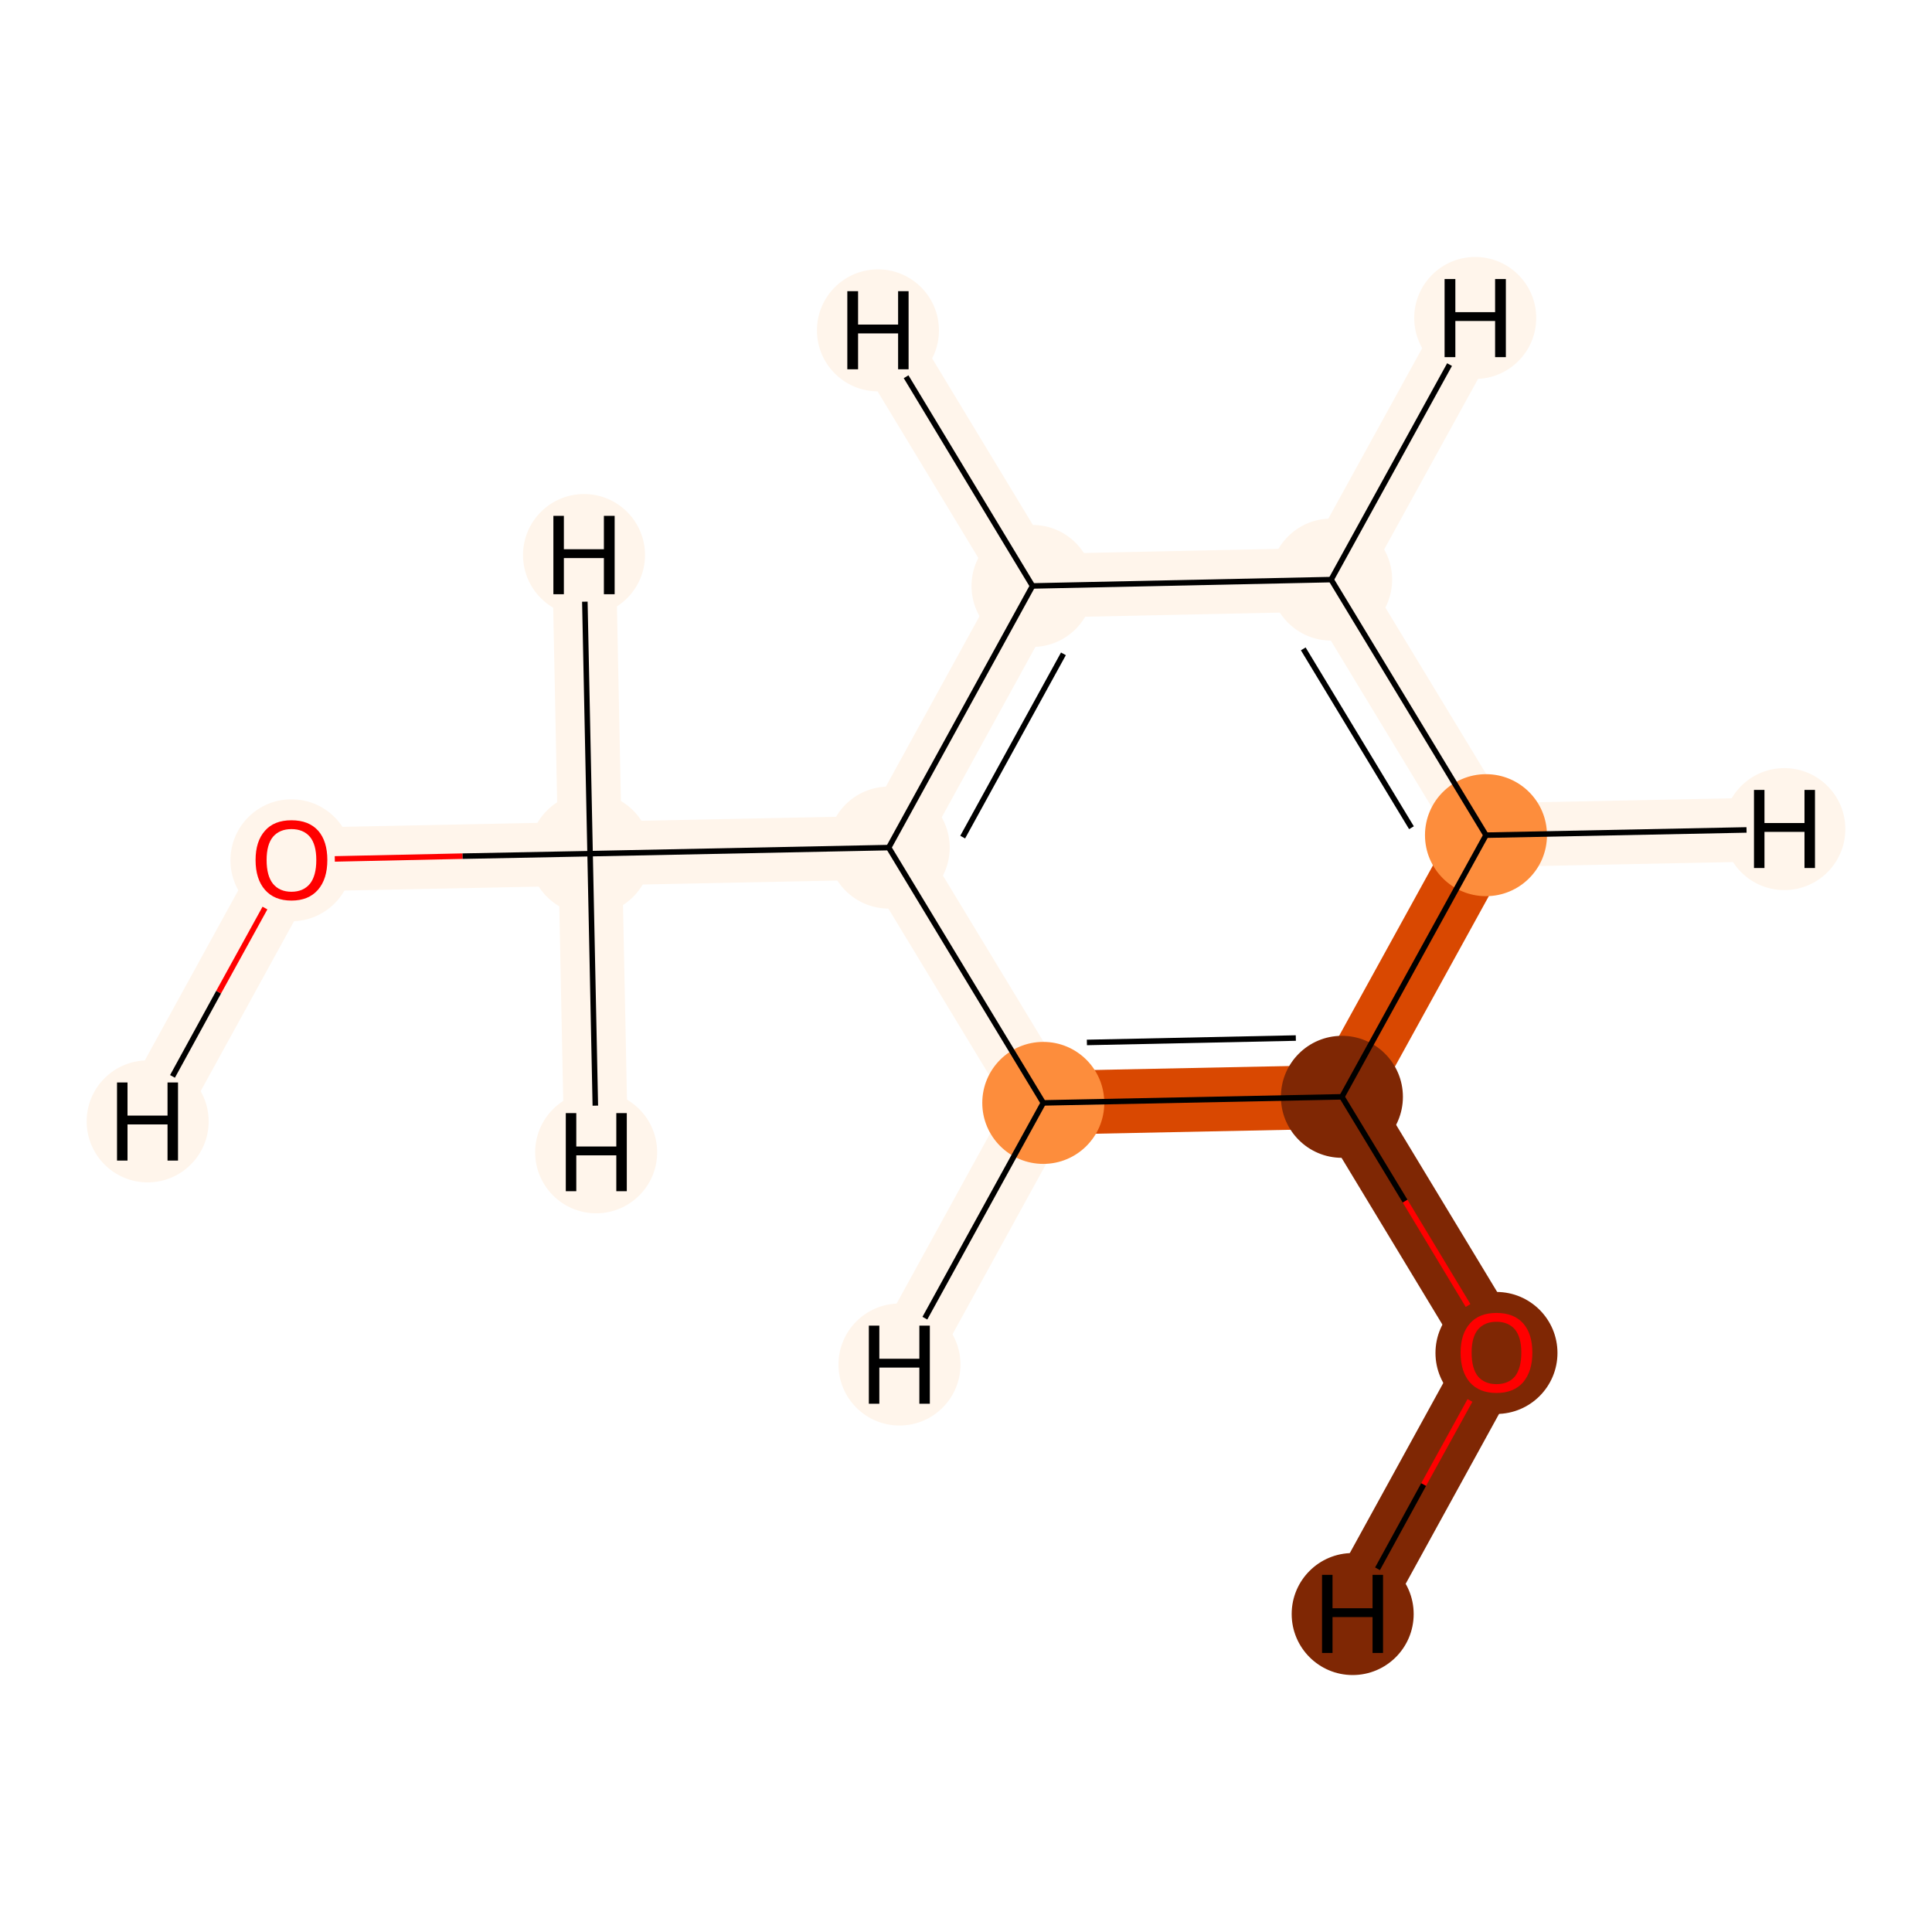 <?xml version='1.0' encoding='iso-8859-1'?>
<svg version='1.1' baseProfile='full'
              xmlns='http://www.w3.org/2000/svg'
                      xmlns:rdkit='http://www.rdkit.org/xml'
                      xmlns:xlink='http://www.w3.org/1999/xlink'
                  xml:space='preserve'
width='700px' height='700px' viewBox='0 0 700 700'>
<!-- END OF HEADER -->
<rect style='opacity:1.0;fill:#FFFFFF;stroke:none' width='700.0' height='700.0' x='0.0' y='0.0'> </rect>
<path d='M 105.6,311.5 L 213.8,309.3' style='fill:none;fill-rule:evenodd;stroke:#FFF5EB;stroke-width:23.1px;stroke-linecap:butt;stroke-linejoin:miter;stroke-opacity:1' />
<path d='M 105.6,311.5 L 53.5,406.3' style='fill:none;fill-rule:evenodd;stroke:#FFF5EB;stroke-width:23.1px;stroke-linecap:butt;stroke-linejoin:miter;stroke-opacity:1' />
<path d='M 213.8,309.3 L 322.0,307.1' style='fill:none;fill-rule:evenodd;stroke:#FFF5EB;stroke-width:23.1px;stroke-linecap:butt;stroke-linejoin:miter;stroke-opacity:1' />
<path d='M 213.8,309.3 L 211.6,201.1' style='fill:none;fill-rule:evenodd;stroke:#FFF5EB;stroke-width:23.1px;stroke-linecap:butt;stroke-linejoin:miter;stroke-opacity:1' />
<path d='M 213.8,309.3 L 216.0,417.5' style='fill:none;fill-rule:evenodd;stroke:#FFF5EB;stroke-width:23.1px;stroke-linecap:butt;stroke-linejoin:miter;stroke-opacity:1' />
<path d='M 322.0,307.1 L 374.1,212.3' style='fill:none;fill-rule:evenodd;stroke:#FFF5EB;stroke-width:23.1px;stroke-linecap:butt;stroke-linejoin:miter;stroke-opacity:1' />
<path d='M 322.0,307.1 L 378.0,399.6' style='fill:none;fill-rule:evenodd;stroke:#FFF5EB;stroke-width:23.1px;stroke-linecap:butt;stroke-linejoin:miter;stroke-opacity:1' />
<path d='M 374.1,212.3 L 482.3,210.0' style='fill:none;fill-rule:evenodd;stroke:#FFF5EB;stroke-width:23.1px;stroke-linecap:butt;stroke-linejoin:miter;stroke-opacity:1' />
<path d='M 374.1,212.3 L 318.1,119.7' style='fill:none;fill-rule:evenodd;stroke:#FFF5EB;stroke-width:23.1px;stroke-linecap:butt;stroke-linejoin:miter;stroke-opacity:1' />
<path d='M 482.3,210.0 L 538.4,302.6' style='fill:none;fill-rule:evenodd;stroke:#FFF5EB;stroke-width:23.1px;stroke-linecap:butt;stroke-linejoin:miter;stroke-opacity:1' />
<path d='M 482.3,210.0 L 534.5,115.2' style='fill:none;fill-rule:evenodd;stroke:#FFF5EB;stroke-width:23.1px;stroke-linecap:butt;stroke-linejoin:miter;stroke-opacity:1' />
<path d='M 538.4,302.6 L 486.2,397.4' style='fill:none;fill-rule:evenodd;stroke:#D94801;stroke-width:23.1px;stroke-linecap:butt;stroke-linejoin:miter;stroke-opacity:1' />
<path d='M 538.4,302.6 L 646.5,300.4' style='fill:none;fill-rule:evenodd;stroke:#FFF5EB;stroke-width:23.1px;stroke-linecap:butt;stroke-linejoin:miter;stroke-opacity:1' />
<path d='M 486.2,397.4 L 378.0,399.6' style='fill:none;fill-rule:evenodd;stroke:#D94801;stroke-width:23.1px;stroke-linecap:butt;stroke-linejoin:miter;stroke-opacity:1' />
<path d='M 486.2,397.4 L 542.2,490.0' style='fill:none;fill-rule:evenodd;stroke:#7F2704;stroke-width:23.1px;stroke-linecap:butt;stroke-linejoin:miter;stroke-opacity:1' />
<path d='M 378.0,399.6 L 325.9,494.4' style='fill:none;fill-rule:evenodd;stroke:#FFF5EB;stroke-width:23.1px;stroke-linecap:butt;stroke-linejoin:miter;stroke-opacity:1' />
<path d='M 542.2,490.0 L 490.1,584.8' style='fill:none;fill-rule:evenodd;stroke:#7F2704;stroke-width:23.1px;stroke-linecap:butt;stroke-linejoin:miter;stroke-opacity:1' />
<ellipse cx='105.6' cy='311.7' rx='21.6' ry='21.6'  style='fill:#FFF5EB;fill-rule:evenodd;stroke:#FFF5EB;stroke-width:1.0px;stroke-linecap:butt;stroke-linejoin:miter;stroke-opacity:1' />
<ellipse cx='213.8' cy='309.3' rx='21.6' ry='21.6'  style='fill:#FFF5EB;fill-rule:evenodd;stroke:#FFF5EB;stroke-width:1.0px;stroke-linecap:butt;stroke-linejoin:miter;stroke-opacity:1' />
<ellipse cx='322.0' cy='307.1' rx='21.6' ry='21.6'  style='fill:#FFF5EB;fill-rule:evenodd;stroke:#FFF5EB;stroke-width:1.0px;stroke-linecap:butt;stroke-linejoin:miter;stroke-opacity:1' />
<ellipse cx='374.1' cy='212.3' rx='21.6' ry='21.6'  style='fill:#FFF5EB;fill-rule:evenodd;stroke:#FFF5EB;stroke-width:1.0px;stroke-linecap:butt;stroke-linejoin:miter;stroke-opacity:1' />
<ellipse cx='482.3' cy='210.0' rx='21.6' ry='21.6'  style='fill:#FFF5EB;fill-rule:evenodd;stroke:#FFF5EB;stroke-width:1.0px;stroke-linecap:butt;stroke-linejoin:miter;stroke-opacity:1' />
<ellipse cx='538.4' cy='302.6' rx='21.6' ry='21.6'  style='fill:#FD8D3C;fill-rule:evenodd;stroke:#FD8D3C;stroke-width:1.0px;stroke-linecap:butt;stroke-linejoin:miter;stroke-opacity:1' />
<ellipse cx='486.2' cy='397.4' rx='21.6' ry='21.6'  style='fill:#7F2704;fill-rule:evenodd;stroke:#7F2704;stroke-width:1.0px;stroke-linecap:butt;stroke-linejoin:miter;stroke-opacity:1' />
<ellipse cx='378.0' cy='399.6' rx='21.6' ry='21.6'  style='fill:#FD8D3C;fill-rule:evenodd;stroke:#FD8D3C;stroke-width:1.0px;stroke-linecap:butt;stroke-linejoin:miter;stroke-opacity:1' />
<ellipse cx='542.2' cy='490.2' rx='21.6' ry='21.6'  style='fill:#7F2704;fill-rule:evenodd;stroke:#7F2704;stroke-width:1.0px;stroke-linecap:butt;stroke-linejoin:miter;stroke-opacity:1' />
<ellipse cx='53.5' cy='406.3' rx='21.6' ry='21.6'  style='fill:#FFF5EB;fill-rule:evenodd;stroke:#FFF5EB;stroke-width:1.0px;stroke-linecap:butt;stroke-linejoin:miter;stroke-opacity:1' />
<ellipse cx='211.6' cy='201.1' rx='21.6' ry='21.6'  style='fill:#FFF5EB;fill-rule:evenodd;stroke:#FFF5EB;stroke-width:1.0px;stroke-linecap:butt;stroke-linejoin:miter;stroke-opacity:1' />
<ellipse cx='216.0' cy='417.5' rx='21.6' ry='21.6'  style='fill:#FFF5EB;fill-rule:evenodd;stroke:#FFF5EB;stroke-width:1.0px;stroke-linecap:butt;stroke-linejoin:miter;stroke-opacity:1' />
<ellipse cx='318.1' cy='119.7' rx='21.6' ry='21.6'  style='fill:#FFF5EB;fill-rule:evenodd;stroke:#FFF5EB;stroke-width:1.0px;stroke-linecap:butt;stroke-linejoin:miter;stroke-opacity:1' />
<ellipse cx='534.5' cy='115.2' rx='21.6' ry='21.6'  style='fill:#FFF5EB;fill-rule:evenodd;stroke:#FFF5EB;stroke-width:1.0px;stroke-linecap:butt;stroke-linejoin:miter;stroke-opacity:1' />
<ellipse cx='646.5' cy='300.4' rx='21.6' ry='21.6'  style='fill:#FFF5EB;fill-rule:evenodd;stroke:#FFF5EB;stroke-width:1.0px;stroke-linecap:butt;stroke-linejoin:miter;stroke-opacity:1' />
<ellipse cx='325.9' cy='494.4' rx='21.6' ry='21.6'  style='fill:#FFF5EB;fill-rule:evenodd;stroke:#FFF5EB;stroke-width:1.0px;stroke-linecap:butt;stroke-linejoin:miter;stroke-opacity:1' />
<ellipse cx='490.1' cy='584.8' rx='21.6' ry='21.6'  style='fill:#7F2704;fill-rule:evenodd;stroke:#7F2704;stroke-width:1.0px;stroke-linecap:butt;stroke-linejoin:miter;stroke-opacity:1' />
<path class='bond-0 atom-0 atom-1' d='M 121.3,311.2 L 167.6,310.2' style='fill:none;fill-rule:evenodd;stroke:#FF0000;stroke-width:2.0px;stroke-linecap:butt;stroke-linejoin:miter;stroke-opacity:1' />
<path class='bond-0 atom-0 atom-1' d='M 167.6,310.2 L 213.8,309.3' style='fill:none;fill-rule:evenodd;stroke:#000000;stroke-width:2.0px;stroke-linecap:butt;stroke-linejoin:miter;stroke-opacity:1' />
<path class='bond-9 atom-0 atom-9' d='M 96.0,329.0 L 79.2,359.5' style='fill:none;fill-rule:evenodd;stroke:#FF0000;stroke-width:2.0px;stroke-linecap:butt;stroke-linejoin:miter;stroke-opacity:1' />
<path class='bond-9 atom-0 atom-9' d='M 79.2,359.5 L 62.5,390.0' style='fill:none;fill-rule:evenodd;stroke:#000000;stroke-width:2.0px;stroke-linecap:butt;stroke-linejoin:miter;stroke-opacity:1' />
<path class='bond-1 atom-1 atom-2' d='M 213.8,309.3 L 322.0,307.1' style='fill:none;fill-rule:evenodd;stroke:#000000;stroke-width:2.0px;stroke-linecap:butt;stroke-linejoin:miter;stroke-opacity:1' />
<path class='bond-10 atom-1 atom-10' d='M 213.8,309.3 L 211.9,218.0' style='fill:none;fill-rule:evenodd;stroke:#000000;stroke-width:2.0px;stroke-linecap:butt;stroke-linejoin:miter;stroke-opacity:1' />
<path class='bond-11 atom-1 atom-11' d='M 213.8,309.3 L 215.7,400.6' style='fill:none;fill-rule:evenodd;stroke:#000000;stroke-width:2.0px;stroke-linecap:butt;stroke-linejoin:miter;stroke-opacity:1' />
<path class='bond-2 atom-2 atom-3' d='M 322.0,307.1 L 374.1,212.3' style='fill:none;fill-rule:evenodd;stroke:#000000;stroke-width:2.0px;stroke-linecap:butt;stroke-linejoin:miter;stroke-opacity:1' />
<path class='bond-2 atom-2 atom-3' d='M 348.8,303.3 L 385.3,236.9' style='fill:none;fill-rule:evenodd;stroke:#000000;stroke-width:2.0px;stroke-linecap:butt;stroke-linejoin:miter;stroke-opacity:1' />
<path class='bond-8 atom-7 atom-2' d='M 378.0,399.6 L 322.0,307.1' style='fill:none;fill-rule:evenodd;stroke:#000000;stroke-width:2.0px;stroke-linecap:butt;stroke-linejoin:miter;stroke-opacity:1' />
<path class='bond-3 atom-3 atom-4' d='M 374.1,212.3 L 482.3,210.0' style='fill:none;fill-rule:evenodd;stroke:#000000;stroke-width:2.0px;stroke-linecap:butt;stroke-linejoin:miter;stroke-opacity:1' />
<path class='bond-12 atom-3 atom-12' d='M 374.1,212.3 L 328.3,136.5' style='fill:none;fill-rule:evenodd;stroke:#000000;stroke-width:2.0px;stroke-linecap:butt;stroke-linejoin:miter;stroke-opacity:1' />
<path class='bond-4 atom-4 atom-5' d='M 482.3,210.0 L 538.4,302.6' style='fill:none;fill-rule:evenodd;stroke:#000000;stroke-width:2.0px;stroke-linecap:butt;stroke-linejoin:miter;stroke-opacity:1' />
<path class='bond-4 atom-4 atom-5' d='M 472.2,235.1 L 511.4,299.9' style='fill:none;fill-rule:evenodd;stroke:#000000;stroke-width:2.0px;stroke-linecap:butt;stroke-linejoin:miter;stroke-opacity:1' />
<path class='bond-13 atom-4 atom-13' d='M 482.3,210.0 L 525.2,132.1' style='fill:none;fill-rule:evenodd;stroke:#000000;stroke-width:2.0px;stroke-linecap:butt;stroke-linejoin:miter;stroke-opacity:1' />
<path class='bond-5 atom-5 atom-6' d='M 538.4,302.6 L 486.2,397.4' style='fill:none;fill-rule:evenodd;stroke:#000000;stroke-width:2.0px;stroke-linecap:butt;stroke-linejoin:miter;stroke-opacity:1' />
<path class='bond-14 atom-5 atom-14' d='M 538.4,302.6 L 632.8,300.7' style='fill:none;fill-rule:evenodd;stroke:#000000;stroke-width:2.0px;stroke-linecap:butt;stroke-linejoin:miter;stroke-opacity:1' />
<path class='bond-6 atom-6 atom-7' d='M 486.2,397.4 L 378.0,399.6' style='fill:none;fill-rule:evenodd;stroke:#000000;stroke-width:2.0px;stroke-linecap:butt;stroke-linejoin:miter;stroke-opacity:1' />
<path class='bond-6 atom-6 atom-7' d='M 469.5,376.1 L 393.8,377.7' style='fill:none;fill-rule:evenodd;stroke:#000000;stroke-width:2.0px;stroke-linecap:butt;stroke-linejoin:miter;stroke-opacity:1' />
<path class='bond-7 atom-6 atom-8' d='M 486.2,397.4 L 509.1,435.2' style='fill:none;fill-rule:evenodd;stroke:#000000;stroke-width:2.0px;stroke-linecap:butt;stroke-linejoin:miter;stroke-opacity:1' />
<path class='bond-7 atom-6 atom-8' d='M 509.1,435.2 L 531.9,473.0' style='fill:none;fill-rule:evenodd;stroke:#FF0000;stroke-width:2.0px;stroke-linecap:butt;stroke-linejoin:miter;stroke-opacity:1' />
<path class='bond-15 atom-7 atom-15' d='M 378.0,399.6 L 335.1,477.6' style='fill:none;fill-rule:evenodd;stroke:#000000;stroke-width:2.0px;stroke-linecap:butt;stroke-linejoin:miter;stroke-opacity:1' />
<path class='bond-16 atom-8 atom-16' d='M 532.6,507.4 L 515.8,537.9' style='fill:none;fill-rule:evenodd;stroke:#FF0000;stroke-width:2.0px;stroke-linecap:butt;stroke-linejoin:miter;stroke-opacity:1' />
<path class='bond-16 atom-8 atom-16' d='M 515.8,537.9 L 499.1,568.4' style='fill:none;fill-rule:evenodd;stroke:#000000;stroke-width:2.0px;stroke-linecap:butt;stroke-linejoin:miter;stroke-opacity:1' />
<path  class='atom-0' d='M 92.6 311.6
Q 92.6 304.8, 96.0 301.0
Q 99.3 297.2, 105.6 297.2
Q 111.9 297.2, 115.3 301.0
Q 118.6 304.8, 118.6 311.6
Q 118.6 318.5, 115.2 322.4
Q 111.8 326.3, 105.6 326.3
Q 99.4 326.3, 96.0 322.4
Q 92.6 318.5, 92.6 311.6
M 105.6 323.1
Q 109.9 323.1, 112.3 320.2
Q 114.6 317.3, 114.6 311.6
Q 114.6 306.0, 112.3 303.2
Q 109.9 300.4, 105.6 300.4
Q 101.3 300.4, 98.9 303.2
Q 96.6 306.0, 96.6 311.6
Q 96.6 317.3, 98.9 320.2
Q 101.3 323.1, 105.6 323.1
' fill='#FF0000'/>
<path  class='atom-8' d='M 529.2 490.1
Q 529.2 483.3, 532.6 479.5
Q 535.9 475.7, 542.2 475.7
Q 548.5 475.7, 551.9 479.5
Q 555.2 483.3, 555.2 490.1
Q 555.2 496.9, 551.8 500.9
Q 548.4 504.7, 542.2 504.7
Q 536.0 504.7, 532.6 500.9
Q 529.2 497.0, 529.2 490.1
M 542.2 501.5
Q 546.5 501.5, 548.9 498.7
Q 551.2 495.7, 551.2 490.1
Q 551.2 484.5, 548.9 481.7
Q 546.5 478.9, 542.2 478.9
Q 537.9 478.9, 535.5 481.7
Q 533.2 484.5, 533.2 490.1
Q 533.2 495.8, 535.5 498.7
Q 537.9 501.5, 542.2 501.5
' fill='#FF0000'/>
<path  class='atom-9' d='M 42.4 392.2
L 46.2 392.2
L 46.2 404.2
L 60.7 404.2
L 60.7 392.2
L 64.5 392.2
L 64.5 420.5
L 60.7 420.5
L 60.7 407.4
L 46.2 407.4
L 46.2 420.5
L 42.4 420.5
L 42.4 392.2
' fill='#000000'/>
<path  class='atom-10' d='M 200.5 186.9
L 204.3 186.9
L 204.3 199.0
L 218.8 199.0
L 218.8 186.9
L 222.7 186.9
L 222.7 215.3
L 218.8 215.3
L 218.8 202.2
L 204.3 202.2
L 204.3 215.3
L 200.5 215.3
L 200.5 186.9
' fill='#000000'/>
<path  class='atom-11' d='M 205.0 403.3
L 208.8 403.3
L 208.8 415.4
L 223.3 415.4
L 223.3 403.3
L 227.1 403.3
L 227.1 431.6
L 223.3 431.6
L 223.3 418.6
L 208.8 418.6
L 208.8 431.6
L 205.0 431.6
L 205.0 403.3
' fill='#000000'/>
<path  class='atom-12' d='M 307.0 105.5
L 310.9 105.5
L 310.9 117.6
L 325.4 117.6
L 325.4 105.5
L 329.2 105.5
L 329.2 133.8
L 325.4 133.8
L 325.4 120.8
L 310.9 120.8
L 310.9 133.8
L 307.0 133.8
L 307.0 105.5
' fill='#000000'/>
<path  class='atom-13' d='M 523.4 101.1
L 527.3 101.1
L 527.3 113.1
L 541.7 113.1
L 541.7 101.1
L 545.6 101.1
L 545.6 129.4
L 541.7 129.4
L 541.7 116.3
L 527.3 116.3
L 527.3 129.4
L 523.4 129.4
L 523.4 101.1
' fill='#000000'/>
<path  class='atom-14' d='M 635.5 286.2
L 639.3 286.2
L 639.3 298.2
L 653.8 298.2
L 653.8 286.2
L 657.6 286.2
L 657.6 314.5
L 653.8 314.5
L 653.8 301.4
L 639.3 301.4
L 639.3 314.5
L 635.5 314.5
L 635.5 286.2
' fill='#000000'/>
<path  class='atom-15' d='M 314.8 480.3
L 318.6 480.3
L 318.6 492.3
L 333.1 492.3
L 333.1 480.3
L 336.9 480.3
L 336.9 508.6
L 333.1 508.6
L 333.1 495.5
L 318.6 495.5
L 318.6 508.6
L 314.8 508.6
L 314.8 480.3
' fill='#000000'/>
<path  class='atom-16' d='M 479.0 570.6
L 482.8 570.6
L 482.8 582.7
L 497.3 582.7
L 497.3 570.6
L 501.1 570.6
L 501.1 598.9
L 497.3 598.9
L 497.3 585.9
L 482.8 585.9
L 482.8 598.9
L 479.0 598.9
L 479.0 570.6
' fill='#000000'/>
</svg>
